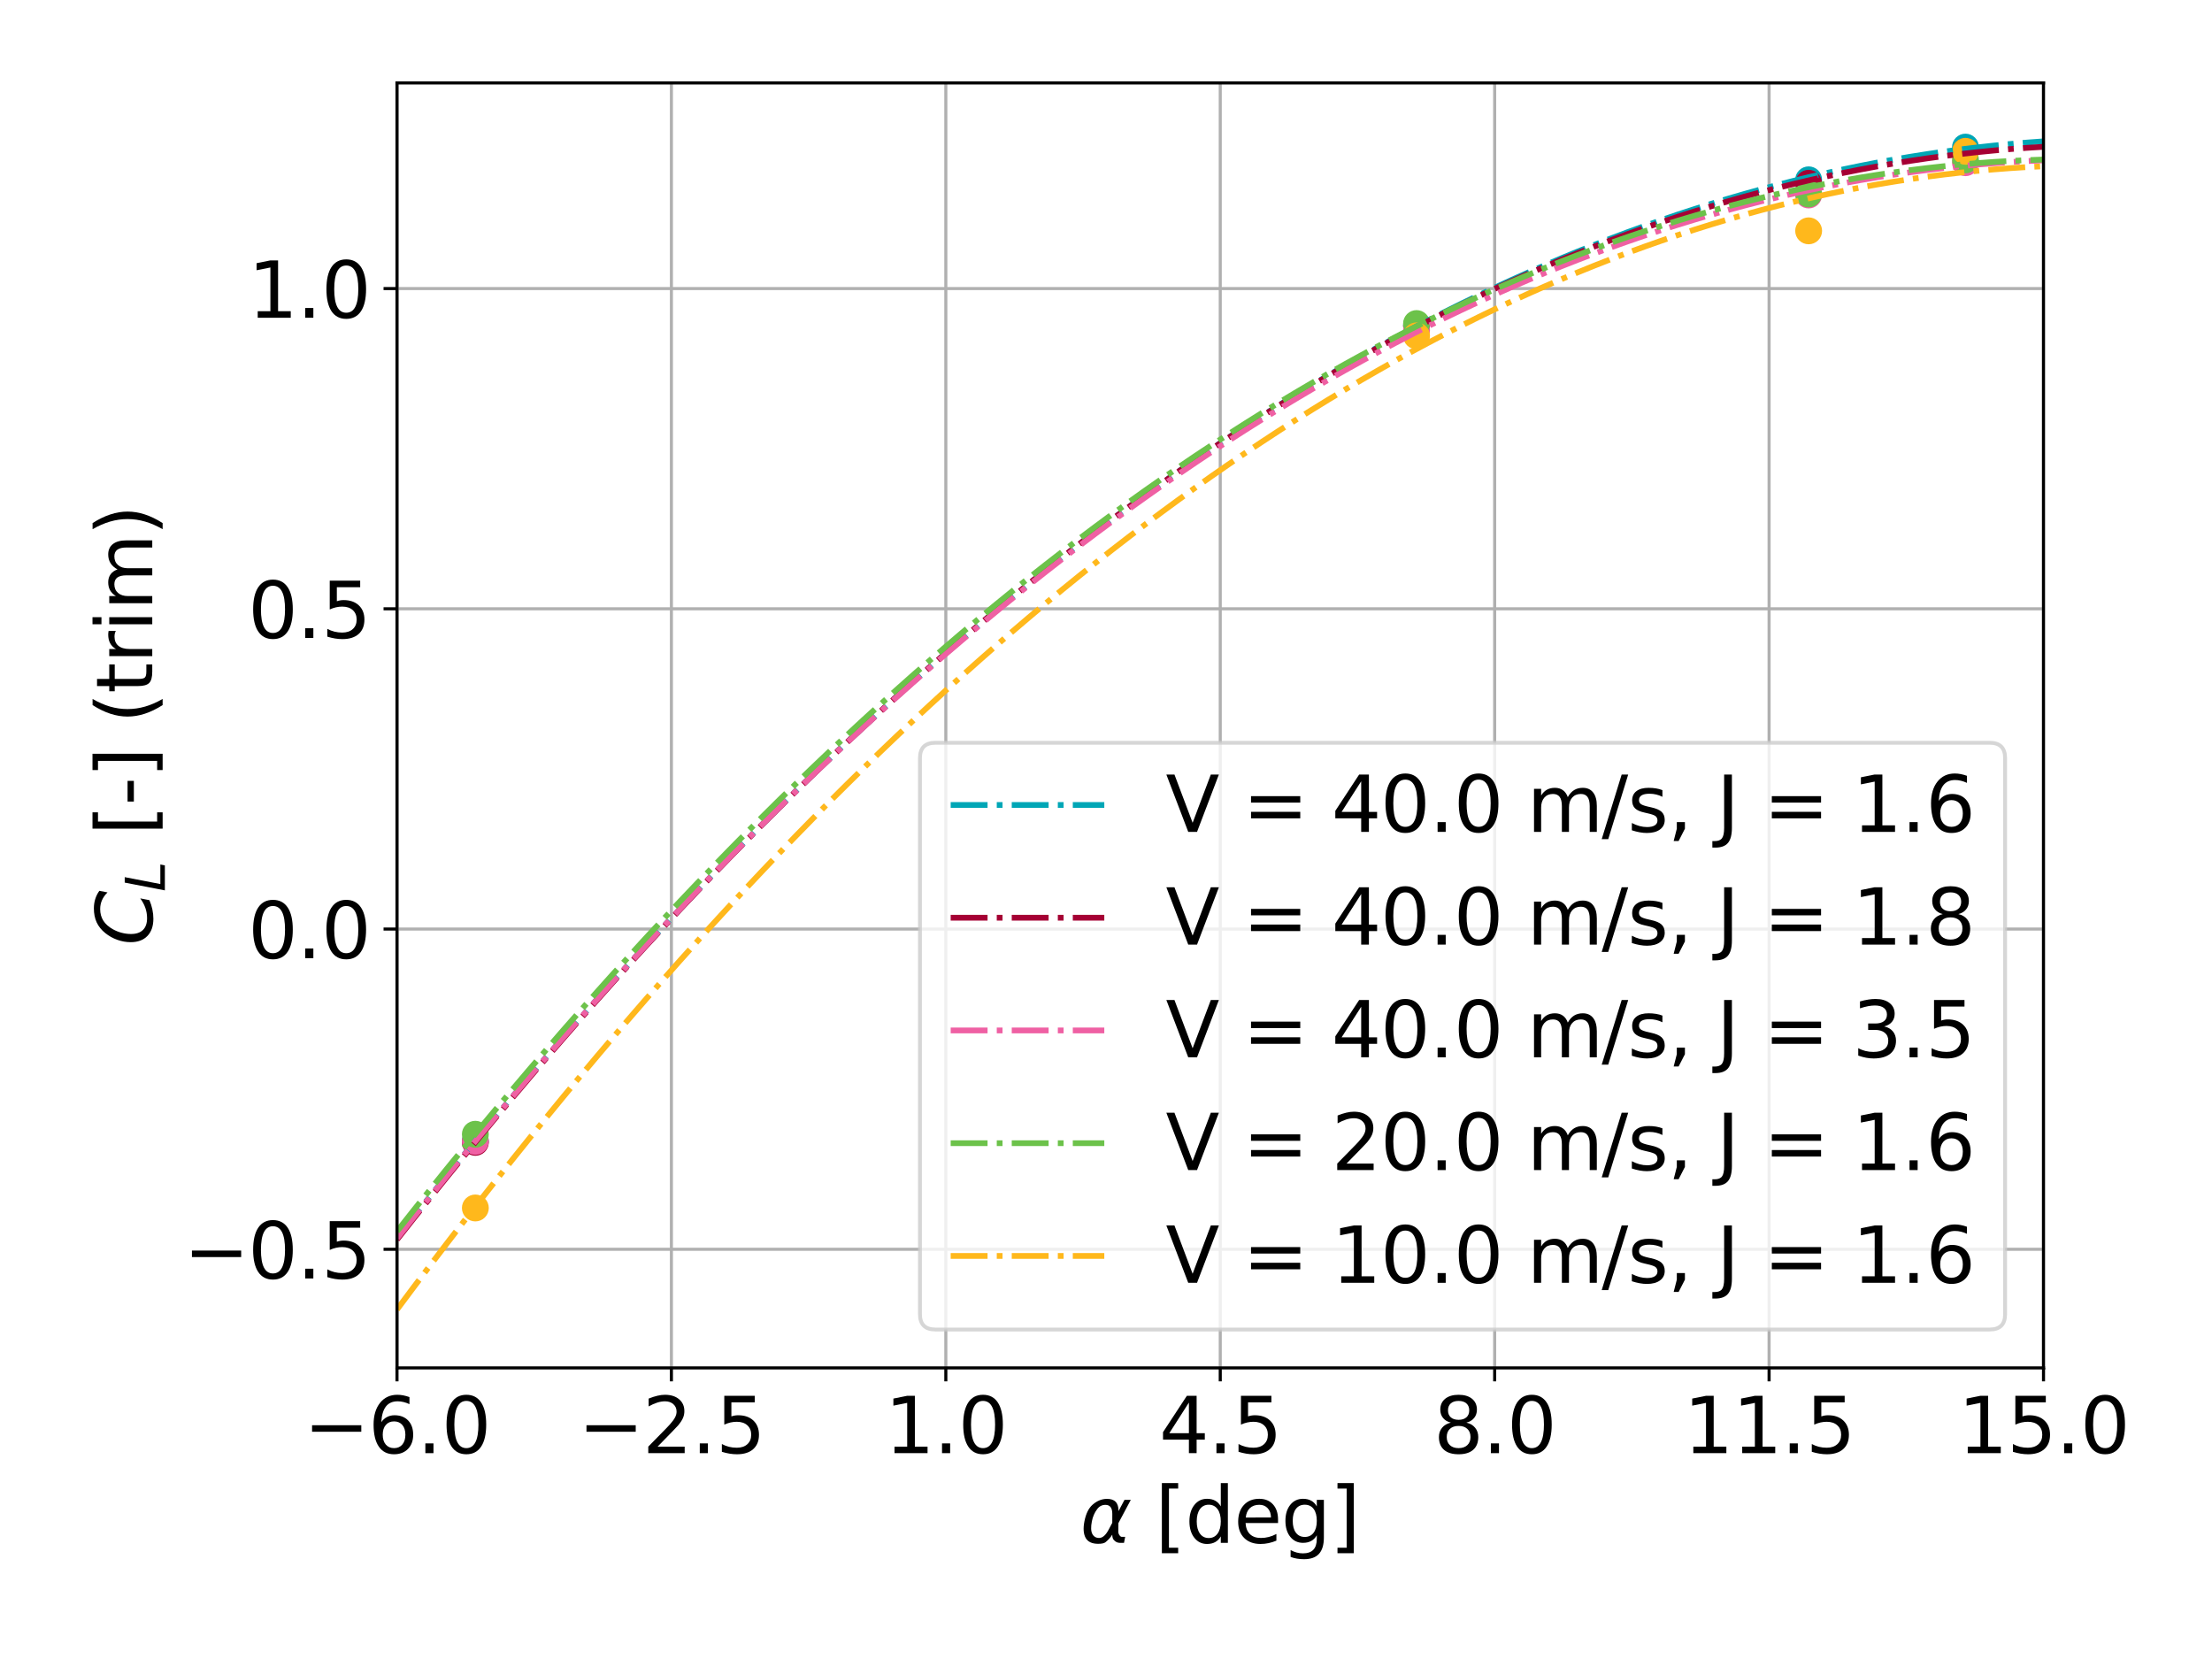 <?xml version="1.0" encoding="utf-8" standalone="no"?>
<!DOCTYPE svg PUBLIC "-//W3C//DTD SVG 1.1//EN"
  "http://www.w3.org/Graphics/SVG/1.1/DTD/svg11.dtd">
<svg xmlns:xlink="http://www.w3.org/1999/xlink" width="576pt" height="432pt" viewBox="0 0 576 432" xmlns="http://www.w3.org/2000/svg" version="1.1">
 <defs>
  <style type="text/css">*{stroke-linejoin: round; stroke-linecap: butt}</style>
 </defs>
 <g id="figure_1">
  <g id="patch_1">
   <path d="M 0 432 
L 576 432 
L 576 0 
L 0 0 
z
" style="fill: #ffffff"/>
  </g>
  <g id="axes_1">
   <g id="patch_2">
    <path d="M 103.376 356.2 
L 532.125 356.2 
L 532.125 21.6 
L 103.376 21.6 
z
" style="fill: #ffffff"/>
   </g>
   <g id="PathCollection_1">
    <defs>
     <path id="me29774087e" d="M 0 3 
C 0.796 3 1.559 2.684 2.121 2.121 
C 2.684 1.559 3 0.796 3 0 
C 3 -0.796 2.684 -1.559 2.121 -2.121 
C 1.559 -2.684 0.796 -3 0 -3 
C -0.796 -3 -1.559 -2.684 -2.121 -2.121 
C -2.684 -1.559 -3 -0.796 -3 0 
C -3 0.796 -2.684 1.559 -2.121 2.121 
C -1.559 2.684 -0.796 3 0 3 
z
" style="stroke: #00a6b6"/>
    </defs>
    <g clip-path="url(#p05c118f424)">
     <use xlink:href="#me29774087e" x="123.778" y="297.122" style="fill: #00a6b6; stroke: #00a6b6"/>
     <use xlink:href="#me29774087e" x="368.866" y="84.709" style="fill: #00a6b6; stroke: #00a6b6"/>
     <use xlink:href="#me29774087e" x="470.965" y="46.828" style="fill: #00a6b6; stroke: #00a6b6"/>
     <use xlink:href="#me29774087e" x="511.805" y="38.308" style="fill: #00a6b6; stroke: #00a6b6"/>
    </g>
   </g>
   <g id="PathCollection_2">
    <defs>
     <path id="m83c113c675" d="M 0 3 
C 0.796 3 1.559 2.684 2.121 2.121 
C 2.684 1.559 3 0.796 3 0 
C 3 -0.796 2.684 -1.559 2.121 -2.121 
C 1.559 -2.684 0.796 -3 0 -3 
C -0.796 -3 -1.559 -2.684 -2.121 -2.121 
C -2.684 -1.559 -3 -0.796 -3 0 
C -3 0.796 -2.684 1.559 -2.121 2.121 
C -1.559 2.684 -0.796 3 0 3 
z
" style="stroke: #a50034"/>
    </defs>
    <g clip-path="url(#p05c118f424)">
     <use xlink:href="#m83c113c675" x="123.778" y="297.464" style="fill: #a50034; stroke: #a50034"/>
     <use xlink:href="#m83c113c675" x="368.866" y="84.882" style="fill: #a50034; stroke: #a50034"/>
     <use xlink:href="#m83c113c675" x="470.965" y="47.726" style="fill: #a50034; stroke: #a50034"/>
     <use xlink:href="#m83c113c675" x="511.805" y="39.479" style="fill: #a50034; stroke: #a50034"/>
    </g>
   </g>
   <g id="PathCollection_3">
    <defs>
     <path id="m32740b74db" d="M 0 3 
C 0.796 3 1.559 2.684 2.121 2.121 
C 2.684 1.559 3 0.796 3 0 
C 3 -0.796 2.684 -1.559 2.121 -2.121 
C 1.559 -2.684 0.796 -3 0 -3 
C -0.796 -3 -1.559 -2.684 -2.121 -2.121 
C -2.684 -1.559 -3 -0.796 -3 0 
C -3 0.796 -2.684 1.559 -2.121 2.121 
C -1.559 2.684 -0.796 3 0 3 
z
" style="stroke: #ef60a3"/>
    </defs>
    <g clip-path="url(#p05c118f424)">
     <use xlink:href="#m32740b74db" x="123.778" y="297.204" style="fill: #ef60a3; stroke: #ef60a3"/>
     <use xlink:href="#m32740b74db" x="368.866" y="85.956" style="fill: #ef60a3; stroke: #ef60a3"/>
     <use xlink:href="#m32740b74db" x="470.965" y="50.771" style="fill: #ef60a3; stroke: #ef60a3"/>
     <use xlink:href="#m32740b74db" x="511.805" y="42.365" style="fill: #ef60a3; stroke: #ef60a3"/>
    </g>
   </g>
   <g id="PathCollection_4">
    <defs>
     <path id="mdf21daeb42" d="M 0 3 
C 0.796 3 1.559 2.684 2.121 2.121 
C 2.684 1.559 3 0.796 3 0 
C 3 -0.796 2.684 -1.559 2.121 -2.121 
C 1.559 -2.684 0.796 -3 0 -3 
C -0.796 -3 -1.559 -2.684 -2.121 -2.121 
C -2.684 -1.559 -3 -0.796 -3 0 
C -3 0.796 -2.684 1.559 -2.121 2.121 
C -1.559 2.684 -0.796 3 0 3 
z
" style="stroke: #6cc24a"/>
    </defs>
    <g clip-path="url(#p05c118f424)">
     <use xlink:href="#mdf21daeb42" x="123.78" y="295.355" style="fill: #6cc24a; stroke: #6cc24a"/>
     <use xlink:href="#mdf21daeb42" x="368.867" y="84.251" style="fill: #6cc24a; stroke: #6cc24a"/>
     <use xlink:href="#mdf21daeb42" x="470.966" y="50.494" style="fill: #6cc24a; stroke: #6cc24a"/>
     <use xlink:href="#mdf21daeb42" x="511.804" y="41.625" style="fill: #6cc24a; stroke: #6cc24a"/>
    </g>
   </g>
   <g id="PathCollection_5">
    <defs>
     <path id="m87c2a17513" d="M 0 3 
C 0.796 3 1.559 2.684 2.121 2.121 
C 2.684 1.559 3 0.796 3 0 
C 3 -0.796 2.684 -1.559 2.121 -2.121 
C 1.559 -2.684 0.796 -3 0 -3 
C -0.796 -3 -1.559 -2.684 -2.121 -2.121 
C -2.684 -1.559 -3 -0.796 -3 0 
C -3 0.796 -2.684 1.559 -2.121 2.121 
C -1.559 2.684 -0.796 3 0 3 
z
" style="stroke: #ffb81c"/>
    </defs>
    <g clip-path="url(#p05c118f424)">
     <use xlink:href="#m87c2a17513" x="123.781" y="314.551" style="fill: #ffb81c; stroke: #ffb81c"/>
     <use xlink:href="#m87c2a17513" x="368.869" y="87.459" style="fill: #ffb81c; stroke: #ffb81c"/>
     <use xlink:href="#m87c2a17513" x="470.967" y="60.109" style="fill: #ffb81c; stroke: #ffb81c"/>
     <use xlink:href="#m87c2a17513" x="511.805" y="39.402" style="fill: #ffb81c; stroke: #ffb81c"/>
    </g>
   </g>
   <g id="matplotlib.axis_1">
    <g id="xtick_1">
     <g id="line2d_1">
      <path d="M 103.376 356.2 
L 103.376 21.6 
" clip-path="url(#p05c118f424)" style="fill: none; stroke: #b0b0b0; stroke-width: 0.8; stroke-linecap: square"/>
     </g>
     <g id="line2d_2">
      <defs>
       <path id="m17b430a693" d="M 0 0 
L 0 3.5 
" style="stroke: #000000; stroke-width: 0.8"/>
      </defs>
      <g>
       <use xlink:href="#m17b430a693" x="103.376" y="356.2" style="stroke: #000000; stroke-width: 0.8"/>
      </g>
     </g>
     <g id="text_1">
      <!-- −6.0 -->
      <g transform="translate(79.093 378.397) scale(0.2 -0.2)">
       <defs>
        <path id="DejaVuSans-2212" d="M 678 2272 
L 4684 2272 
L 4684 1741 
L 678 1741 
L 678 2272 
z
" transform="scale(0.016)"/>
        <path id="DejaVuSans-36" d="M 2113 2584 
Q 1688 2584 1439 2293 
Q 1191 2003 1191 1497 
Q 1191 994 1439 701 
Q 1688 409 2113 409 
Q 2538 409 2786 701 
Q 3034 994 3034 1497 
Q 3034 2003 2786 2293 
Q 2538 2584 2113 2584 
z
M 3366 4563 
L 3366 3988 
Q 3128 4100 2886 4159 
Q 2644 4219 2406 4219 
Q 1781 4219 1451 3797 
Q 1122 3375 1075 2522 
Q 1259 2794 1537 2939 
Q 1816 3084 2150 3084 
Q 2853 3084 3261 2657 
Q 3669 2231 3669 1497 
Q 3669 778 3244 343 
Q 2819 -91 2113 -91 
Q 1303 -91 875 529 
Q 447 1150 447 2328 
Q 447 3434 972 4092 
Q 1497 4750 2381 4750 
Q 2619 4750 2861 4703 
Q 3103 4656 3366 4563 
z
" transform="scale(0.016)"/>
        <path id="DejaVuSans-2e" d="M 684 794 
L 1344 794 
L 1344 0 
L 684 0 
L 684 794 
z
" transform="scale(0.016)"/>
        <path id="DejaVuSans-30" d="M 2034 4250 
Q 1547 4250 1301 3770 
Q 1056 3291 1056 2328 
Q 1056 1369 1301 889 
Q 1547 409 2034 409 
Q 2525 409 2770 889 
Q 3016 1369 3016 2328 
Q 3016 3291 2770 3770 
Q 2525 4250 2034 4250 
z
M 2034 4750 
Q 2819 4750 3233 4129 
Q 3647 3509 3647 2328 
Q 3647 1150 3233 529 
Q 2819 -91 2034 -91 
Q 1250 -91 836 529 
Q 422 1150 422 2328 
Q 422 3509 836 4129 
Q 1250 4750 2034 4750 
z
" transform="scale(0.016)"/>
       </defs>
       <use xlink:href="#DejaVuSans-2212"/>
       <use xlink:href="#DejaVuSans-36" x="83.789"/>
       <use xlink:href="#DejaVuSans-2e" x="147.412"/>
       <use xlink:href="#DejaVuSans-30" x="179.199"/>
      </g>
     </g>
    </g>
    <g id="xtick_2">
     <g id="line2d_3">
      <path d="M 174.834 356.2 
L 174.834 21.6 
" clip-path="url(#p05c118f424)" style="fill: none; stroke: #b0b0b0; stroke-width: 0.8; stroke-linecap: square"/>
     </g>
     <g id="line2d_4">
      <g>
       <use xlink:href="#m17b430a693" x="174.834" y="356.2" style="stroke: #000000; stroke-width: 0.8"/>
      </g>
     </g>
     <g id="text_2">
      <!-- −2.5 -->
      <g transform="translate(150.551 378.397) scale(0.2 -0.2)">
       <defs>
        <path id="DejaVuSans-32" d="M 1228 531 
L 3431 531 
L 3431 0 
L 469 0 
L 469 531 
Q 828 903 1448 1529 
Q 2069 2156 2228 2338 
Q 2531 2678 2651 2914 
Q 2772 3150 2772 3378 
Q 2772 3750 2511 3984 
Q 2250 4219 1831 4219 
Q 1534 4219 1204 4116 
Q 875 4013 500 3803 
L 500 4441 
Q 881 4594 1212 4672 
Q 1544 4750 1819 4750 
Q 2544 4750 2975 4387 
Q 3406 4025 3406 3419 
Q 3406 3131 3298 2873 
Q 3191 2616 2906 2266 
Q 2828 2175 2409 1742 
Q 1991 1309 1228 531 
z
" transform="scale(0.016)"/>
        <path id="DejaVuSans-35" d="M 691 4666 
L 3169 4666 
L 3169 4134 
L 1269 4134 
L 1269 2991 
Q 1406 3038 1543 3061 
Q 1681 3084 1819 3084 
Q 2600 3084 3056 2656 
Q 3513 2228 3513 1497 
Q 3513 744 3044 326 
Q 2575 -91 1722 -91 
Q 1428 -91 1123 -41 
Q 819 9 494 109 
L 494 744 
Q 775 591 1075 516 
Q 1375 441 1709 441 
Q 2250 441 2565 725 
Q 2881 1009 2881 1497 
Q 2881 1984 2565 2268 
Q 2250 2553 1709 2553 
Q 1456 2553 1204 2497 
Q 953 2441 691 2322 
L 691 4666 
z
" transform="scale(0.016)"/>
       </defs>
       <use xlink:href="#DejaVuSans-2212"/>
       <use xlink:href="#DejaVuSans-32" x="83.789"/>
       <use xlink:href="#DejaVuSans-2e" x="147.412"/>
       <use xlink:href="#DejaVuSans-35" x="179.199"/>
      </g>
     </g>
    </g>
    <g id="xtick_3">
     <g id="line2d_5">
      <path d="M 246.292 356.2 
L 246.292 21.6 
" clip-path="url(#p05c118f424)" style="fill: none; stroke: #b0b0b0; stroke-width: 0.8; stroke-linecap: square"/>
     </g>
     <g id="line2d_6">
      <g>
       <use xlink:href="#m17b430a693" x="246.292" y="356.2" style="stroke: #000000; stroke-width: 0.8"/>
      </g>
     </g>
     <g id="text_3">
      <!-- 1.0 -->
      <g transform="translate(230.389 378.397) scale(0.2 -0.2)">
       <defs>
        <path id="DejaVuSans-31" d="M 794 531 
L 1825 531 
L 1825 4091 
L 703 3866 
L 703 4441 
L 1819 4666 
L 2450 4666 
L 2450 531 
L 3481 531 
L 3481 0 
L 794 0 
L 794 531 
z
" transform="scale(0.016)"/>
       </defs>
       <use xlink:href="#DejaVuSans-31"/>
       <use xlink:href="#DejaVuSans-2e" x="63.623"/>
       <use xlink:href="#DejaVuSans-30" x="95.41"/>
      </g>
     </g>
    </g>
    <g id="xtick_4">
     <g id="line2d_7">
      <path d="M 317.75 356.2 
L 317.75 21.6 
" clip-path="url(#p05c118f424)" style="fill: none; stroke: #b0b0b0; stroke-width: 0.8; stroke-linecap: square"/>
     </g>
     <g id="line2d_8">
      <g>
       <use xlink:href="#m17b430a693" x="317.75" y="356.2" style="stroke: #000000; stroke-width: 0.8"/>
      </g>
     </g>
     <g id="text_4">
      <!-- 4.5 -->
      <g transform="translate(301.847 378.397) scale(0.2 -0.2)">
       <defs>
        <path id="DejaVuSans-34" d="M 2419 4116 
L 825 1625 
L 2419 1625 
L 2419 4116 
z
M 2253 4666 
L 3047 4666 
L 3047 1625 
L 3713 1625 
L 3713 1100 
L 3047 1100 
L 3047 0 
L 2419 0 
L 2419 1100 
L 313 1100 
L 313 1709 
L 2253 4666 
z
" transform="scale(0.016)"/>
       </defs>
       <use xlink:href="#DejaVuSans-34"/>
       <use xlink:href="#DejaVuSans-2e" x="63.623"/>
       <use xlink:href="#DejaVuSans-35" x="95.41"/>
      </g>
     </g>
    </g>
    <g id="xtick_5">
     <g id="line2d_9">
      <path d="M 389.209 356.2 
L 389.209 21.6 
" clip-path="url(#p05c118f424)" style="fill: none; stroke: #b0b0b0; stroke-width: 0.8; stroke-linecap: square"/>
     </g>
     <g id="line2d_10">
      <g>
       <use xlink:href="#m17b430a693" x="389.209" y="356.2" style="stroke: #000000; stroke-width: 0.8"/>
      </g>
     </g>
     <g id="text_5">
      <!-- 8.0 -->
      <g transform="translate(373.306 378.397) scale(0.2 -0.2)">
       <defs>
        <path id="DejaVuSans-38" d="M 2034 2216 
Q 1584 2216 1326 1975 
Q 1069 1734 1069 1313 
Q 1069 891 1326 650 
Q 1584 409 2034 409 
Q 2484 409 2743 651 
Q 3003 894 3003 1313 
Q 3003 1734 2745 1975 
Q 2488 2216 2034 2216 
z
M 1403 2484 
Q 997 2584 770 2862 
Q 544 3141 544 3541 
Q 544 4100 942 4425 
Q 1341 4750 2034 4750 
Q 2731 4750 3128 4425 
Q 3525 4100 3525 3541 
Q 3525 3141 3298 2862 
Q 3072 2584 2669 2484 
Q 3125 2378 3379 2068 
Q 3634 1759 3634 1313 
Q 3634 634 3220 271 
Q 2806 -91 2034 -91 
Q 1263 -91 848 271 
Q 434 634 434 1313 
Q 434 1759 690 2068 
Q 947 2378 1403 2484 
z
M 1172 3481 
Q 1172 3119 1398 2916 
Q 1625 2713 2034 2713 
Q 2441 2713 2670 2916 
Q 2900 3119 2900 3481 
Q 2900 3844 2670 4047 
Q 2441 4250 2034 4250 
Q 1625 4250 1398 4047 
Q 1172 3844 1172 3481 
z
" transform="scale(0.016)"/>
       </defs>
       <use xlink:href="#DejaVuSans-38"/>
       <use xlink:href="#DejaVuSans-2e" x="63.623"/>
       <use xlink:href="#DejaVuSans-30" x="95.41"/>
      </g>
     </g>
    </g>
    <g id="xtick_6">
     <g id="line2d_11">
      <path d="M 460.667 356.2 
L 460.667 21.6 
" clip-path="url(#p05c118f424)" style="fill: none; stroke: #b0b0b0; stroke-width: 0.8; stroke-linecap: square"/>
     </g>
     <g id="line2d_12">
      <g>
       <use xlink:href="#m17b430a693" x="460.667" y="356.2" style="stroke: #000000; stroke-width: 0.8"/>
      </g>
     </g>
     <g id="text_6">
      <!-- 11.5 -->
      <g transform="translate(438.401 378.397) scale(0.2 -0.2)">
       <use xlink:href="#DejaVuSans-31"/>
       <use xlink:href="#DejaVuSans-31" x="63.623"/>
       <use xlink:href="#DejaVuSans-2e" x="127.246"/>
       <use xlink:href="#DejaVuSans-35" x="159.033"/>
      </g>
     </g>
    </g>
    <g id="xtick_7">
     <g id="line2d_13">
      <path d="M 532.125 356.2 
L 532.125 21.6 
" clip-path="url(#p05c118f424)" style="fill: none; stroke: #b0b0b0; stroke-width: 0.8; stroke-linecap: square"/>
     </g>
     <g id="line2d_14">
      <g>
       <use xlink:href="#m17b430a693" x="532.125" y="356.2" style="stroke: #000000; stroke-width: 0.8"/>
      </g>
     </g>
     <g id="text_7">
      <!-- 15.0 -->
      <g transform="translate(509.859 378.397) scale(0.2 -0.2)">
       <use xlink:href="#DejaVuSans-31"/>
       <use xlink:href="#DejaVuSans-35" x="63.623"/>
       <use xlink:href="#DejaVuSans-2e" x="127.246"/>
       <use xlink:href="#DejaVuSans-30" x="159.033"/>
      </g>
     </g>
    </g>
    <g id="text_8">
     <!-- $\alpha$ [deg] -->
     <g transform="translate(281.25 401.756) scale(0.2 -0.2)">
      <defs>
       <path id="DejaVuSans-Oblique-3b1" d="M 2619 1628 
L 2622 2350 
Q 2625 3088 2069 3091 
Q 1653 3094 1394 2747 
Q 1069 2319 959 1747 
Q 825 1059 994 731 
Q 1169 397 1547 397 
Q 1966 397 2319 1063 
L 2619 1628 
z
M 2166 3578 
Q 3141 3594 3128 2584 
Q 3128 2584 3616 3500 
L 4128 3500 
L 3119 1603 
L 3109 919 
Q 3109 766 3194 638 
Q 3291 488 3391 488 
L 3669 488 
L 3575 0 
L 3228 0 
Q 2934 0 2722 263 
Q 2622 394 2619 669 
Q 2416 334 2066 50 
Q 1900 -81 1453 -78 
Q 722 -72 456 397 
Q 184 884 353 1747 
Q 534 2675 1009 3097 
Q 1544 3569 2166 3578 
z
" transform="scale(0.016)"/>
       <path id="DejaVuSans-20" transform="scale(0.016)"/>
       <path id="DejaVuSans-5b" d="M 550 4863 
L 1875 4863 
L 1875 4416 
L 1125 4416 
L 1125 -397 
L 1875 -397 
L 1875 -844 
L 550 -844 
L 550 4863 
z
" transform="scale(0.016)"/>
       <path id="DejaVuSans-64" d="M 2906 2969 
L 2906 4863 
L 3481 4863 
L 3481 0 
L 2906 0 
L 2906 525 
Q 2725 213 2448 61 
Q 2172 -91 1784 -91 
Q 1150 -91 751 415 
Q 353 922 353 1747 
Q 353 2572 751 3078 
Q 1150 3584 1784 3584 
Q 2172 3584 2448 3432 
Q 2725 3281 2906 2969 
z
M 947 1747 
Q 947 1113 1208 752 
Q 1469 391 1925 391 
Q 2381 391 2643 752 
Q 2906 1113 2906 1747 
Q 2906 2381 2643 2742 
Q 2381 3103 1925 3103 
Q 1469 3103 1208 2742 
Q 947 2381 947 1747 
z
" transform="scale(0.016)"/>
       <path id="DejaVuSans-65" d="M 3597 1894 
L 3597 1613 
L 953 1613 
Q 991 1019 1311 708 
Q 1631 397 2203 397 
Q 2534 397 2845 478 
Q 3156 559 3463 722 
L 3463 178 
Q 3153 47 2828 -22 
Q 2503 -91 2169 -91 
Q 1331 -91 842 396 
Q 353 884 353 1716 
Q 353 2575 817 3079 
Q 1281 3584 2069 3584 
Q 2775 3584 3186 3129 
Q 3597 2675 3597 1894 
z
M 3022 2063 
Q 3016 2534 2758 2815 
Q 2500 3097 2075 3097 
Q 1594 3097 1305 2825 
Q 1016 2553 972 2059 
L 3022 2063 
z
" transform="scale(0.016)"/>
       <path id="DejaVuSans-67" d="M 2906 1791 
Q 2906 2416 2648 2759 
Q 2391 3103 1925 3103 
Q 1463 3103 1205 2759 
Q 947 2416 947 1791 
Q 947 1169 1205 825 
Q 1463 481 1925 481 
Q 2391 481 2648 825 
Q 2906 1169 2906 1791 
z
M 3481 434 
Q 3481 -459 3084 -895 
Q 2688 -1331 1869 -1331 
Q 1566 -1331 1297 -1286 
Q 1028 -1241 775 -1147 
L 775 -588 
Q 1028 -725 1275 -790 
Q 1522 -856 1778 -856 
Q 2344 -856 2625 -561 
Q 2906 -266 2906 331 
L 2906 616 
Q 2728 306 2450 153 
Q 2172 0 1784 0 
Q 1141 0 747 490 
Q 353 981 353 1791 
Q 353 2603 747 3093 
Q 1141 3584 1784 3584 
Q 2172 3584 2450 3431 
Q 2728 3278 2906 2969 
L 2906 3500 
L 3481 3500 
L 3481 434 
z
" transform="scale(0.016)"/>
       <path id="DejaVuSans-5d" d="M 1947 4863 
L 1947 -844 
L 622 -844 
L 622 -397 
L 1369 -397 
L 1369 4416 
L 622 4416 
L 622 4863 
L 1947 4863 
z
" transform="scale(0.016)"/>
      </defs>
      <use xlink:href="#DejaVuSans-Oblique-3b1" transform="translate(0 0.016)"/>
      <use xlink:href="#DejaVuSans-20" transform="translate(65.918 0.016)"/>
      <use xlink:href="#DejaVuSans-5b" transform="translate(97.705 0.016)"/>
      <use xlink:href="#DejaVuSans-64" transform="translate(136.719 0.016)"/>
      <use xlink:href="#DejaVuSans-65" transform="translate(200.195 0.016)"/>
      <use xlink:href="#DejaVuSans-67" transform="translate(261.719 0.016)"/>
      <use xlink:href="#DejaVuSans-5d" transform="translate(325.195 0.016)"/>
     </g>
    </g>
   </g>
   <g id="matplotlib.axis_2">
    <g id="ytick_1">
     <g id="line2d_15">
      <path d="M 103.376 325.312 
L 532.125 325.312 
" clip-path="url(#p05c118f424)" style="fill: none; stroke: #b0b0b0; stroke-width: 0.8; stroke-linecap: square"/>
     </g>
     <g id="line2d_16">
      <defs>
       <path id="m09c7c52ece" d="M 0 0 
L -3.5 0 
" style="stroke: #000000; stroke-width: 0.8"/>
      </defs>
      <g>
       <use xlink:href="#m09c7c52ece" x="103.376" y="325.312" style="stroke: #000000; stroke-width: 0.8"/>
      </g>
     </g>
     <g id="text_9">
      <!-- −0.5 -->
      <g transform="translate(47.81 332.911) scale(0.2 -0.2)">
       <use xlink:href="#DejaVuSans-2212"/>
       <use xlink:href="#DejaVuSans-30" x="83.789"/>
       <use xlink:href="#DejaVuSans-2e" x="147.412"/>
       <use xlink:href="#DejaVuSans-35" x="179.199"/>
      </g>
     </g>
    </g>
    <g id="ytick_2">
     <g id="line2d_17">
      <path d="M 103.376 241.923 
L 532.125 241.923 
" clip-path="url(#p05c118f424)" style="fill: none; stroke: #b0b0b0; stroke-width: 0.8; stroke-linecap: square"/>
     </g>
     <g id="line2d_18">
      <g>
       <use xlink:href="#m09c7c52ece" x="103.376" y="241.923" style="stroke: #000000; stroke-width: 0.8"/>
      </g>
     </g>
     <g id="text_10">
      <!-- 0.0 -->
      <g transform="translate(64.57 249.521) scale(0.2 -0.2)">
       <use xlink:href="#DejaVuSans-30"/>
       <use xlink:href="#DejaVuSans-2e" x="63.623"/>
       <use xlink:href="#DejaVuSans-30" x="95.41"/>
      </g>
     </g>
    </g>
    <g id="ytick_3">
     <g id="line2d_19">
      <path d="M 103.376 158.533 
L 532.125 158.533 
" clip-path="url(#p05c118f424)" style="fill: none; stroke: #b0b0b0; stroke-width: 0.8; stroke-linecap: square"/>
     </g>
     <g id="line2d_20">
      <g>
       <use xlink:href="#m09c7c52ece" x="103.376" y="158.533" style="stroke: #000000; stroke-width: 0.8"/>
      </g>
     </g>
     <g id="text_11">
      <!-- 0.5 -->
      <g transform="translate(64.57 166.131) scale(0.2 -0.2)">
       <use xlink:href="#DejaVuSans-30"/>
       <use xlink:href="#DejaVuSans-2e" x="63.623"/>
       <use xlink:href="#DejaVuSans-35" x="95.41"/>
      </g>
     </g>
    </g>
    <g id="ytick_4">
     <g id="line2d_21">
      <path d="M 103.376 75.143 
L 532.125 75.143 
" clip-path="url(#p05c118f424)" style="fill: none; stroke: #b0b0b0; stroke-width: 0.8; stroke-linecap: square"/>
     </g>
     <g id="line2d_22">
      <g>
       <use xlink:href="#m09c7c52ece" x="103.376" y="75.143" style="stroke: #000000; stroke-width: 0.8"/>
      </g>
     </g>
     <g id="text_12">
      <!-- 1.0 -->
      <g transform="translate(64.57 82.742) scale(0.2 -0.2)">
       <use xlink:href="#DejaVuSans-31"/>
       <use xlink:href="#DejaVuSans-2e" x="63.623"/>
       <use xlink:href="#DejaVuSans-30" x="95.41"/>
      </g>
     </g>
    </g>
    <g id="text_13">
     <!-- $C_L$ [-] (trim) -->
     <g transform="translate(39.651 246.2) rotate(-90) scale(0.2 -0.2)">
      <defs>
       <path id="DejaVuSans-Oblique-43" d="M 4447 4306 
L 4319 3641 
Q 4019 3944 3683 4091 
Q 3347 4238 2956 4238 
Q 2422 4238 2017 3981 
Q 1613 3725 1319 3200 
Q 1131 2863 1032 2486 
Q 934 2109 934 1728 
Q 934 1091 1264 756 
Q 1594 422 2222 422 
Q 2656 422 3056 561 
Q 3456 700 3834 978 
L 3688 231 
Q 3316 72 2936 -9 
Q 2556 -91 2175 -91 
Q 1278 -91 773 396 
Q 269 884 269 1753 
Q 269 2309 461 2846 
Q 653 3384 1013 3828 
Q 1394 4300 1883 4525 
Q 2372 4750 3022 4750 
Q 3422 4750 3780 4639 
Q 4138 4528 4447 4306 
z
" transform="scale(0.016)"/>
       <path id="DejaVuSans-Oblique-4c" d="M 1075 4666 
L 1709 4666 
L 909 525 
L 3181 525 
L 3078 0 
L 172 0 
L 1075 4666 
z
" transform="scale(0.016)"/>
       <path id="DejaVuSans-2d" d="M 313 2009 
L 1997 2009 
L 1997 1497 
L 313 1497 
L 313 2009 
z
" transform="scale(0.016)"/>
       <path id="DejaVuSans-28" d="M 1984 4856 
Q 1566 4138 1362 3434 
Q 1159 2731 1159 2009 
Q 1159 1288 1364 580 
Q 1569 -128 1984 -844 
L 1484 -844 
Q 1016 -109 783 600 
Q 550 1309 550 2009 
Q 550 2706 781 3412 
Q 1013 4119 1484 4856 
L 1984 4856 
z
" transform="scale(0.016)"/>
       <path id="DejaVuSans-74" d="M 1172 4494 
L 1172 3500 
L 2356 3500 
L 2356 3053 
L 1172 3053 
L 1172 1153 
Q 1172 725 1289 603 
Q 1406 481 1766 481 
L 2356 481 
L 2356 0 
L 1766 0 
Q 1100 0 847 248 
Q 594 497 594 1153 
L 594 3053 
L 172 3053 
L 172 3500 
L 594 3500 
L 594 4494 
L 1172 4494 
z
" transform="scale(0.016)"/>
       <path id="DejaVuSans-72" d="M 2631 2963 
Q 2534 3019 2420 3045 
Q 2306 3072 2169 3072 
Q 1681 3072 1420 2755 
Q 1159 2438 1159 1844 
L 1159 0 
L 581 0 
L 581 3500 
L 1159 3500 
L 1159 2956 
Q 1341 3275 1631 3429 
Q 1922 3584 2338 3584 
Q 2397 3584 2469 3576 
Q 2541 3569 2628 3553 
L 2631 2963 
z
" transform="scale(0.016)"/>
       <path id="DejaVuSans-69" d="M 603 3500 
L 1178 3500 
L 1178 0 
L 603 0 
L 603 3500 
z
M 603 4863 
L 1178 4863 
L 1178 4134 
L 603 4134 
L 603 4863 
z
" transform="scale(0.016)"/>
       <path id="DejaVuSans-6d" d="M 3328 2828 
Q 3544 3216 3844 3400 
Q 4144 3584 4550 3584 
Q 5097 3584 5394 3201 
Q 5691 2819 5691 2113 
L 5691 0 
L 5113 0 
L 5113 2094 
Q 5113 2597 4934 2840 
Q 4756 3084 4391 3084 
Q 3944 3084 3684 2787 
Q 3425 2491 3425 1978 
L 3425 0 
L 2847 0 
L 2847 2094 
Q 2847 2600 2669 2842 
Q 2491 3084 2119 3084 
Q 1678 3084 1418 2786 
Q 1159 2488 1159 1978 
L 1159 0 
L 581 0 
L 581 3500 
L 1159 3500 
L 1159 2956 
Q 1356 3278 1631 3431 
Q 1906 3584 2284 3584 
Q 2666 3584 2933 3390 
Q 3200 3197 3328 2828 
z
" transform="scale(0.016)"/>
       <path id="DejaVuSans-29" d="M 513 4856 
L 1013 4856 
Q 1481 4119 1714 3412 
Q 1947 2706 1947 2009 
Q 1947 1309 1714 600 
Q 1481 -109 1013 -844 
L 513 -844 
Q 928 -128 1133 580 
Q 1338 1288 1338 2009 
Q 1338 2731 1133 3434 
Q 928 4138 513 4856 
z
" transform="scale(0.016)"/>
      </defs>
      <use xlink:href="#DejaVuSans-Oblique-43" transform="translate(0 0.016)"/>
      <use xlink:href="#DejaVuSans-Oblique-4c" transform="translate(69.824 -16.391) scale(0.7)"/>
      <use xlink:href="#DejaVuSans-20" transform="translate(111.558 0.016)"/>
      <use xlink:href="#DejaVuSans-5b" transform="translate(143.345 0.016)"/>
      <use xlink:href="#DejaVuSans-2d" transform="translate(182.358 0.016)"/>
      <use xlink:href="#DejaVuSans-5d" transform="translate(218.442 0.016)"/>
      <use xlink:href="#DejaVuSans-20" transform="translate(257.456 0.016)"/>
      <use xlink:href="#DejaVuSans-28" transform="translate(289.243 0.016)"/>
      <use xlink:href="#DejaVuSans-74" transform="translate(328.257 0.016)"/>
      <use xlink:href="#DejaVuSans-72" transform="translate(367.466 0.016)"/>
      <use xlink:href="#DejaVuSans-69" transform="translate(408.579 0.016)"/>
      <use xlink:href="#DejaVuSans-6d" transform="translate(436.362 0.016)"/>
      <use xlink:href="#DejaVuSans-29" transform="translate(533.774 0.016)"/>
     </g>
    </g>
   </g>
   <g id="line2d_23">
    <path d="M 103.376 322.312 
L 107.707 316.861 
L 112.038 311.463 
L 116.368 306.116 
L 120.699 300.823 
L 125.03 295.581 
L 129.361 290.392 
L 133.692 285.256 
L 138.022 280.171 
L 142.353 275.14 
L 146.684 270.16 
L 151.015 265.233 
L 155.346 260.358 
L 159.676 255.536 
L 164.007 250.766 
L 168.338 246.049 
L 172.669 241.384 
L 177 236.771 
L 181.33 232.211 
L 185.661 227.703 
L 189.992 223.247 
L 194.323 218.844 
L 198.654 214.493 
L 202.984 210.195 
L 207.315 205.949 
L 211.646 201.755 
L 215.977 197.614 
L 220.308 193.525 
L 224.638 189.489 
L 228.969 185.505 
L 233.3 181.573 
L 237.631 177.694 
L 241.962 173.867 
L 246.292 170.092 
L 250.623 166.37 
L 254.954 162.701 
L 259.285 159.083 
L 263.616 155.518 
L 267.946 152.006 
L 272.277 148.546 
L 276.608 145.138 
L 280.939 141.782 
L 285.27 138.479 
L 289.6 135.229 
L 293.931 132.031 
L 298.262 128.885 
L 302.593 125.791 
L 306.924 122.75 
L 311.254 119.762 
L 315.585 116.825 
L 319.916 113.942 
L 324.247 111.11 
L 328.577 108.331 
L 332.908 105.604 
L 337.239 102.93 
L 341.57 100.308 
L 345.901 97.739 
L 350.231 95.221 
L 354.562 92.757 
L 358.893 90.344 
L 363.224 87.984 
L 367.555 85.677 
L 371.885 83.422 
L 376.216 81.219 
L 380.547 79.068 
L 384.878 76.97 
L 389.209 74.925 
L 393.539 72.931 
L 397.87 70.991 
L 402.201 69.102 
L 406.532 67.266 
L 410.863 65.482 
L 415.193 63.751 
L 419.524 62.072 
L 423.855 60.446 
L 428.186 58.871 
L 432.517 57.35 
L 436.847 55.88 
L 441.178 54.463 
L 445.509 53.099 
L 449.84 51.787 
L 454.171 50.527 
L 458.501 49.319 
L 462.832 48.164 
L 467.163 47.062 
L 471.494 46.012 
L 475.825 45.014 
L 480.155 44.068 
L 484.486 43.175 
L 488.817 42.334 
L 493.148 41.546 
L 497.479 40.81 
L 501.809 40.127 
L 506.14 39.496 
L 510.471 38.917 
L 514.802 38.391 
L 519.133 37.917 
L 523.463 37.495 
L 527.794 37.126 
L 532.125 36.809 
" clip-path="url(#p05c118f424)" style="fill: none; stroke-dasharray: 9.6,2.4,1.5,2.4; stroke-dashoffset: 0; stroke: #00a6b6; stroke-width: 1.5"/>
   </g>
   <g id="line2d_24">
    <path d="M 103.376 322.771 
L 107.707 317.293 
L 112.038 311.869 
L 116.368 306.498 
L 120.699 301.18 
L 125.03 295.915 
L 129.361 290.703 
L 133.692 285.544 
L 138.022 280.438 
L 142.353 275.386 
L 146.684 270.386 
L 151.015 265.44 
L 155.346 260.547 
L 159.676 255.707 
L 164.007 250.92 
L 168.338 246.186 
L 172.669 241.506 
L 177 236.878 
L 181.33 232.304 
L 185.661 227.783 
L 189.992 223.315 
L 194.323 218.9 
L 198.654 214.538 
L 202.984 210.229 
L 207.315 205.974 
L 211.646 201.771 
L 215.977 197.622 
L 220.308 193.526 
L 224.638 189.483 
L 228.969 185.493 
L 233.3 181.556 
L 237.631 177.672 
L 241.962 173.842 
L 246.292 170.065 
L 250.623 166.34 
L 254.954 162.669 
L 259.285 159.051 
L 263.616 155.486 
L 267.946 151.975 
L 272.277 148.516 
L 276.608 145.11 
L 280.939 141.758 
L 285.27 138.459 
L 289.6 135.213 
L 293.931 132.02 
L 298.262 128.88 
L 302.593 125.793 
L 306.924 122.76 
L 311.254 119.779 
L 315.585 116.852 
L 319.916 113.978 
L 324.247 111.157 
L 328.577 108.389 
L 332.908 105.674 
L 337.239 103.013 
L 341.57 100.404 
L 345.901 97.849 
L 350.231 95.346 
L 354.562 92.897 
L 358.893 90.501 
L 363.224 88.158 
L 367.555 85.869 
L 371.885 83.632 
L 376.216 81.449 
L 380.547 79.318 
L 384.878 77.241 
L 389.209 75.217 
L 393.539 73.246 
L 397.87 71.328 
L 402.201 69.463 
L 406.532 67.652 
L 410.863 65.893 
L 415.193 64.188 
L 419.524 62.536 
L 423.855 60.937 
L 428.186 59.391 
L 432.517 57.898 
L 436.847 56.459 
L 441.178 55.072 
L 445.509 53.739 
L 449.84 52.458 
L 454.171 51.231 
L 458.501 50.057 
L 462.832 48.936 
L 467.163 47.869 
L 471.494 46.854 
L 475.825 45.892 
L 480.155 44.984 
L 484.486 44.129 
L 488.817 43.327 
L 493.148 42.578 
L 497.479 41.882 
L 501.809 41.239 
L 506.14 40.65 
L 510.471 40.113 
L 514.802 39.63 
L 519.133 39.2 
L 523.463 38.823 
L 527.794 38.499 
L 532.125 38.228 
" clip-path="url(#p05c118f424)" style="fill: none; stroke-dasharray: 9.6,2.4,1.5,2.4; stroke-dashoffset: 0; stroke: #a50034; stroke-width: 1.5"/>
   </g>
   <g id="line2d_25">
    <path d="M 103.376 322.461 
L 107.707 316.988 
L 112.038 311.569 
L 116.368 306.204 
L 120.699 300.893 
L 125.03 295.636 
L 129.361 290.432 
L 133.692 285.282 
L 138.022 280.187 
L 142.353 275.145 
L 146.684 270.156 
L 151.015 265.222 
L 155.346 260.341 
L 159.676 255.515 
L 164.007 250.742 
L 168.338 246.022 
L 172.669 241.357 
L 177 236.746 
L 181.33 232.188 
L 185.661 227.684 
L 189.992 223.234 
L 194.323 218.838 
L 198.654 214.495 
L 202.984 210.207 
L 207.315 205.972 
L 211.646 201.791 
L 215.977 197.664 
L 220.308 193.591 
L 224.638 189.571 
L 228.969 185.606 
L 233.3 181.694 
L 237.631 177.836 
L 241.962 174.032 
L 246.292 170.281 
L 250.623 166.585 
L 254.954 162.942 
L 259.285 159.353 
L 263.616 155.818 
L 267.946 152.337 
L 272.277 148.909 
L 276.608 145.536 
L 280.939 142.216 
L 285.27 138.95 
L 289.6 135.738 
L 293.931 132.58 
L 298.262 129.475 
L 302.593 126.424 
L 306.924 123.427 
L 311.254 120.484 
L 315.585 117.595 
L 319.916 114.76 
L 324.247 111.978 
L 328.577 109.25 
L 332.908 106.576 
L 337.239 103.956 
L 341.57 101.39 
L 345.901 98.877 
L 350.231 96.419 
L 354.562 94.014 
L 358.893 91.663 
L 363.224 89.366 
L 367.555 87.122 
L 371.885 84.933 
L 376.216 82.797 
L 380.547 80.715 
L 384.878 78.687 
L 389.209 76.713 
L 393.539 74.792 
L 397.87 72.926 
L 402.201 71.113 
L 406.532 69.354 
L 410.863 67.649 
L 415.193 65.997 
L 419.524 64.4 
L 423.855 62.856 
L 428.186 61.366 
L 432.517 59.93 
L 436.847 58.548 
L 441.178 57.219 
L 445.509 55.945 
L 449.84 54.724 
L 454.171 53.557 
L 458.501 52.444 
L 462.832 51.384 
L 467.163 50.379 
L 471.494 49.427 
L 475.825 48.529 
L 480.155 47.685 
L 484.486 46.895 
L 488.817 46.159 
L 493.148 45.476 
L 497.479 44.847 
L 501.809 44.272 
L 506.14 43.751 
L 510.471 43.284 
L 514.802 42.87 
L 519.133 42.511 
L 523.463 42.205 
L 527.794 41.953 
L 532.125 41.755 
" clip-path="url(#p05c118f424)" style="fill: none; stroke-dasharray: 9.6,2.4,1.5,2.4; stroke-dashoffset: 0; stroke: #ef60a3; stroke-width: 1.5"/>
   </g>
   <g id="line2d_26">
    <path d="M 103.376 320.645 
L 107.707 315.16 
L 112.038 309.729 
L 116.368 304.353 
L 120.699 299.031 
L 125.03 293.764 
L 129.361 288.551 
L 133.692 283.392 
L 138.022 278.288 
L 142.353 273.238 
L 146.684 268.242 
L 151.015 263.301 
L 155.346 258.415 
L 159.676 253.583 
L 164.007 248.805 
L 168.338 244.081 
L 172.669 239.412 
L 177 234.798 
L 181.33 230.238 
L 185.661 225.732 
L 189.992 221.28 
L 194.323 216.883 
L 198.654 212.541 
L 202.984 208.253 
L 207.315 204.019 
L 211.646 199.84 
L 215.977 195.715 
L 220.308 191.644 
L 224.638 187.628 
L 228.969 183.666 
L 233.3 179.759 
L 237.631 175.906 
L 241.962 172.108 
L 246.292 168.364 
L 250.623 164.674 
L 254.954 161.039 
L 259.285 157.458 
L 263.616 153.931 
L 267.946 150.459 
L 272.277 147.042 
L 276.608 143.678 
L 280.939 140.37 
L 285.27 137.115 
L 289.6 133.915 
L 293.931 130.77 
L 298.262 127.678 
L 302.593 124.642 
L 306.924 121.659 
L 311.254 118.731 
L 315.585 115.858 
L 319.916 113.039 
L 324.247 110.274 
L 328.577 107.563 
L 332.908 104.907 
L 337.239 102.306 
L 341.57 99.759 
L 345.901 97.266 
L 350.231 94.828 
L 354.562 92.444 
L 358.893 90.114 
L 363.224 87.839 
L 367.555 85.619 
L 371.885 83.452 
L 376.216 81.34 
L 380.547 79.283 
L 384.878 77.28 
L 389.209 75.331 
L 393.539 73.437 
L 397.87 71.597 
L 402.201 69.812 
L 406.532 68.081 
L 410.863 66.404 
L 415.193 64.782 
L 419.524 63.214 
L 423.855 61.701 
L 428.186 60.242 
L 432.517 58.837 
L 436.847 57.487 
L 441.178 56.191 
L 445.509 54.95 
L 449.84 53.763 
L 454.171 52.63 
L 458.501 51.552 
L 462.832 50.528 
L 467.163 49.559 
L 471.494 48.644 
L 475.825 47.784 
L 480.155 46.978 
L 484.486 46.226 
L 488.817 45.529 
L 493.148 44.886 
L 497.479 44.297 
L 501.809 43.763 
L 506.14 43.284 
L 510.471 42.858 
L 514.802 42.487 
L 519.133 42.171 
L 523.463 41.909 
L 527.794 41.701 
L 532.125 41.548 
" clip-path="url(#p05c118f424)" style="fill: none; stroke-dasharray: 9.6,2.4,1.5,2.4; stroke-dashoffset: 0; stroke: #6cc24a; stroke-width: 1.5"/>
   </g>
   <g id="line2d_27">
    <path d="M 103.376 340.991 
L 107.707 335.195 
L 112.038 329.456 
L 116.368 323.774 
L 120.699 318.149 
L 125.03 312.58 
L 129.361 307.069 
L 133.692 301.615 
L 138.022 296.217 
L 142.353 290.876 
L 146.684 285.593 
L 151.015 280.366 
L 155.346 275.196 
L 159.676 270.083 
L 164.007 265.027 
L 168.338 260.028 
L 172.669 255.086 
L 177 250.2 
L 181.33 245.372 
L 185.661 240.601 
L 189.992 235.886 
L 194.323 231.228 
L 198.654 226.628 
L 202.984 222.084 
L 207.315 217.597 
L 211.646 213.167 
L 215.977 208.794 
L 220.308 204.478 
L 224.638 200.219 
L 228.969 196.016 
L 233.3 191.871 
L 237.631 187.783 
L 241.962 183.751 
L 246.292 179.776 
L 250.623 175.859 
L 254.954 171.998 
L 259.285 168.194 
L 263.616 164.447 
L 267.946 160.757 
L 272.277 157.124 
L 276.608 153.548 
L 280.939 150.028 
L 285.27 146.566 
L 289.6 143.161 
L 293.931 139.812 
L 298.262 136.52 
L 302.593 133.286 
L 306.924 130.108 
L 311.254 126.987 
L 315.585 123.923 
L 319.916 120.916 
L 324.247 117.966 
L 328.577 115.073 
L 332.908 112.236 
L 337.239 109.457 
L 341.57 106.735 
L 345.901 104.069 
L 350.231 101.46 
L 354.562 98.909 
L 358.893 96.414 
L 363.224 93.976 
L 367.555 91.595 
L 371.885 89.271 
L 376.216 87.004 
L 380.547 84.794 
L 384.878 82.64 
L 389.209 80.544 
L 393.539 78.504 
L 397.87 76.522 
L 402.201 74.596 
L 406.532 72.728 
L 410.863 70.916 
L 415.193 69.161 
L 419.524 67.463 
L 423.855 65.822 
L 428.186 64.238 
L 432.517 62.711 
L 436.847 61.24 
L 441.178 59.827 
L 445.509 58.47 
L 449.84 57.171 
L 454.171 55.928 
L 458.501 54.742 
L 462.832 53.614 
L 467.163 52.542 
L 471.494 51.527 
L 475.825 50.569 
L 480.155 49.668 
L 484.486 48.823 
L 488.817 48.036 
L 493.148 47.306 
L 497.479 46.632 
L 501.809 46.016 
L 506.14 45.456 
L 510.471 44.953 
L 514.802 44.507 
L 519.133 44.119 
L 523.463 43.787 
L 527.794 43.511 
L 532.125 43.293 
" clip-path="url(#p05c118f424)" style="fill: none; stroke-dasharray: 9.6,2.4,1.5,2.4; stroke-dashoffset: 0; stroke: #ffb81c; stroke-width: 1.5"/>
   </g>
   <g id="patch_3">
    <path d="M 103.376 356.2 
L 103.376 21.6 
" style="fill: none; stroke: #000000; stroke-width: 0.8; stroke-linejoin: miter; stroke-linecap: square"/>
   </g>
   <g id="patch_4">
    <path d="M 532.125 356.2 
L 532.125 21.6 
" style="fill: none; stroke: #000000; stroke-width: 0.8; stroke-linejoin: miter; stroke-linecap: square"/>
   </g>
   <g id="patch_5">
    <path d="M 103.376 356.2 
L 532.125 356.2 
" style="fill: none; stroke: #000000; stroke-width: 0.8; stroke-linejoin: miter; stroke-linecap: square"/>
   </g>
   <g id="patch_6">
    <path d="M 103.376 21.6 
L 532.125 21.6 
" style="fill: none; stroke: #000000; stroke-width: 0.8; stroke-linejoin: miter; stroke-linecap: square"/>
   </g>
   <g id="legend_1">
    <g id="patch_7">
     <path d="M 243.556 346.2 
L 518.125 346.2 
Q 522.125 346.2 522.125 342.2 
L 522.125 197.419 
Q 522.125 193.419 518.125 193.419 
L 243.556 193.419 
Q 239.556 193.419 239.556 197.419 
L 239.556 342.2 
Q 239.556 346.2 243.556 346.2 
z
" style="fill: #ffffff; opacity: 0.8; stroke: #cccccc; stroke-linejoin: miter"/>
    </g>
    <g id="line2d_28">
     <path d="M 247.556 209.616 
L 267.556 209.616 
L 287.556 209.616 
" style="fill: none; stroke-dasharray: 9.6,2.4,1.5,2.4; stroke-dashoffset: 0; stroke: #00a6b6; stroke-width: 1.5"/>
    </g>
    <g id="text_14">
     <!-- V = 40.0 m/s, J = 1.6 -->
     <g transform="translate(303.556 216.616) scale(0.2 -0.2)">
      <defs>
       <path id="DejaVuSans-56" d="M 1831 0 
L 50 4666 
L 709 4666 
L 2188 738 
L 3669 4666 
L 4325 4666 
L 2547 0 
L 1831 0 
z
" transform="scale(0.016)"/>
       <path id="DejaVuSans-3d" d="M 678 2906 
L 4684 2906 
L 4684 2381 
L 678 2381 
L 678 2906 
z
M 678 1631 
L 4684 1631 
L 4684 1100 
L 678 1100 
L 678 1631 
z
" transform="scale(0.016)"/>
       <path id="DejaVuSans-2f" d="M 1625 4666 
L 2156 4666 
L 531 -594 
L 0 -594 
L 1625 4666 
z
" transform="scale(0.016)"/>
       <path id="DejaVuSans-73" d="M 2834 3397 
L 2834 2853 
Q 2591 2978 2328 3040 
Q 2066 3103 1784 3103 
Q 1356 3103 1142 2972 
Q 928 2841 928 2578 
Q 928 2378 1081 2264 
Q 1234 2150 1697 2047 
L 1894 2003 
Q 2506 1872 2764 1633 
Q 3022 1394 3022 966 
Q 3022 478 2636 193 
Q 2250 -91 1575 -91 
Q 1294 -91 989 -36 
Q 684 19 347 128 
L 347 722 
Q 666 556 975 473 
Q 1284 391 1588 391 
Q 1994 391 2212 530 
Q 2431 669 2431 922 
Q 2431 1156 2273 1281 
Q 2116 1406 1581 1522 
L 1381 1569 
Q 847 1681 609 1914 
Q 372 2147 372 2553 
Q 372 3047 722 3315 
Q 1072 3584 1716 3584 
Q 2034 3584 2315 3537 
Q 2597 3491 2834 3397 
z
" transform="scale(0.016)"/>
       <path id="DejaVuSans-2c" d="M 750 794 
L 1409 794 
L 1409 256 
L 897 -744 
L 494 -744 
L 750 256 
L 750 794 
z
" transform="scale(0.016)"/>
       <path id="DejaVuSans-4a" d="M 628 4666 
L 1259 4666 
L 1259 325 
Q 1259 -519 939 -900 
Q 619 -1281 -91 -1281 
L -331 -1281 
L -331 -750 
L -134 -750 
Q 284 -750 456 -515 
Q 628 -281 628 325 
L 628 4666 
z
" transform="scale(0.016)"/>
      </defs>
      <use xlink:href="#DejaVuSans-56"/>
      <use xlink:href="#DejaVuSans-20" x="68.408"/>
      <use xlink:href="#DejaVuSans-3d" x="100.195"/>
      <use xlink:href="#DejaVuSans-20" x="183.984"/>
      <use xlink:href="#DejaVuSans-34" x="215.771"/>
      <use xlink:href="#DejaVuSans-30" x="279.395"/>
      <use xlink:href="#DejaVuSans-2e" x="343.018"/>
      <use xlink:href="#DejaVuSans-30" x="374.805"/>
      <use xlink:href="#DejaVuSans-20" x="438.428"/>
      <use xlink:href="#DejaVuSans-6d" x="470.215"/>
      <use xlink:href="#DejaVuSans-2f" x="567.627"/>
      <use xlink:href="#DejaVuSans-73" x="601.318"/>
      <use xlink:href="#DejaVuSans-2c" x="653.418"/>
      <use xlink:href="#DejaVuSans-20" x="685.205"/>
      <use xlink:href="#DejaVuSans-4a" x="716.992"/>
      <use xlink:href="#DejaVuSans-20" x="746.484"/>
      <use xlink:href="#DejaVuSans-3d" x="778.271"/>
      <use xlink:href="#DejaVuSans-20" x="862.061"/>
      <use xlink:href="#DejaVuSans-31" x="893.848"/>
      <use xlink:href="#DejaVuSans-2e" x="957.471"/>
      <use xlink:href="#DejaVuSans-36" x="989.258"/>
     </g>
    </g>
    <g id="line2d_29">
     <path d="M 247.556 238.972 
L 267.556 238.972 
L 287.556 238.972 
" style="fill: none; stroke-dasharray: 9.6,2.4,1.5,2.4; stroke-dashoffset: 0; stroke: #a50034; stroke-width: 1.5"/>
    </g>
    <g id="text_15">
     <!-- V = 40.0 m/s, J = 1.8 -->
     <g transform="translate(303.556 245.972) scale(0.2 -0.2)">
      <use xlink:href="#DejaVuSans-56"/>
      <use xlink:href="#DejaVuSans-20" x="68.408"/>
      <use xlink:href="#DejaVuSans-3d" x="100.195"/>
      <use xlink:href="#DejaVuSans-20" x="183.984"/>
      <use xlink:href="#DejaVuSans-34" x="215.771"/>
      <use xlink:href="#DejaVuSans-30" x="279.395"/>
      <use xlink:href="#DejaVuSans-2e" x="343.018"/>
      <use xlink:href="#DejaVuSans-30" x="374.805"/>
      <use xlink:href="#DejaVuSans-20" x="438.428"/>
      <use xlink:href="#DejaVuSans-6d" x="470.215"/>
      <use xlink:href="#DejaVuSans-2f" x="567.627"/>
      <use xlink:href="#DejaVuSans-73" x="601.318"/>
      <use xlink:href="#DejaVuSans-2c" x="653.418"/>
      <use xlink:href="#DejaVuSans-20" x="685.205"/>
      <use xlink:href="#DejaVuSans-4a" x="716.992"/>
      <use xlink:href="#DejaVuSans-20" x="746.484"/>
      <use xlink:href="#DejaVuSans-3d" x="778.271"/>
      <use xlink:href="#DejaVuSans-20" x="862.061"/>
      <use xlink:href="#DejaVuSans-31" x="893.848"/>
      <use xlink:href="#DejaVuSans-2e" x="957.471"/>
      <use xlink:href="#DejaVuSans-38" x="989.258"/>
     </g>
    </g>
    <g id="line2d_30">
     <path d="M 247.556 268.328 
L 267.556 268.328 
L 287.556 268.328 
" style="fill: none; stroke-dasharray: 9.6,2.4,1.5,2.4; stroke-dashoffset: 0; stroke: #ef60a3; stroke-width: 1.5"/>
    </g>
    <g id="text_16">
     <!-- V = 40.0 m/s, J = 3.5 -->
     <g transform="translate(303.556 275.328) scale(0.2 -0.2)">
      <defs>
       <path id="DejaVuSans-33" d="M 2597 2516 
Q 3050 2419 3304 2112 
Q 3559 1806 3559 1356 
Q 3559 666 3084 287 
Q 2609 -91 1734 -91 
Q 1441 -91 1130 -33 
Q 819 25 488 141 
L 488 750 
Q 750 597 1062 519 
Q 1375 441 1716 441 
Q 2309 441 2620 675 
Q 2931 909 2931 1356 
Q 2931 1769 2642 2001 
Q 2353 2234 1838 2234 
L 1294 2234 
L 1294 2753 
L 1863 2753 
Q 2328 2753 2575 2939 
Q 2822 3125 2822 3475 
Q 2822 3834 2567 4026 
Q 2313 4219 1838 4219 
Q 1578 4219 1281 4162 
Q 984 4106 628 3988 
L 628 4550 
Q 988 4650 1302 4700 
Q 1616 4750 1894 4750 
Q 2613 4750 3031 4423 
Q 3450 4097 3450 3541 
Q 3450 3153 3228 2886 
Q 3006 2619 2597 2516 
z
" transform="scale(0.016)"/>
      </defs>
      <use xlink:href="#DejaVuSans-56"/>
      <use xlink:href="#DejaVuSans-20" x="68.408"/>
      <use xlink:href="#DejaVuSans-3d" x="100.195"/>
      <use xlink:href="#DejaVuSans-20" x="183.984"/>
      <use xlink:href="#DejaVuSans-34" x="215.771"/>
      <use xlink:href="#DejaVuSans-30" x="279.395"/>
      <use xlink:href="#DejaVuSans-2e" x="343.018"/>
      <use xlink:href="#DejaVuSans-30" x="374.805"/>
      <use xlink:href="#DejaVuSans-20" x="438.428"/>
      <use xlink:href="#DejaVuSans-6d" x="470.215"/>
      <use xlink:href="#DejaVuSans-2f" x="567.627"/>
      <use xlink:href="#DejaVuSans-73" x="601.318"/>
      <use xlink:href="#DejaVuSans-2c" x="653.418"/>
      <use xlink:href="#DejaVuSans-20" x="685.205"/>
      <use xlink:href="#DejaVuSans-4a" x="716.992"/>
      <use xlink:href="#DejaVuSans-20" x="746.484"/>
      <use xlink:href="#DejaVuSans-3d" x="778.271"/>
      <use xlink:href="#DejaVuSans-20" x="862.061"/>
      <use xlink:href="#DejaVuSans-33" x="893.848"/>
      <use xlink:href="#DejaVuSans-2e" x="957.471"/>
      <use xlink:href="#DejaVuSans-35" x="989.258"/>
     </g>
    </g>
    <g id="line2d_31">
     <path d="M 247.556 297.684 
L 267.556 297.684 
L 287.556 297.684 
" style="fill: none; stroke-dasharray: 9.6,2.4,1.5,2.4; stroke-dashoffset: 0; stroke: #6cc24a; stroke-width: 1.5"/>
    </g>
    <g id="text_17">
     <!-- V = 20.0 m/s, J = 1.6 -->
     <g transform="translate(303.556 304.684) scale(0.2 -0.2)">
      <use xlink:href="#DejaVuSans-56"/>
      <use xlink:href="#DejaVuSans-20" x="68.408"/>
      <use xlink:href="#DejaVuSans-3d" x="100.195"/>
      <use xlink:href="#DejaVuSans-20" x="183.984"/>
      <use xlink:href="#DejaVuSans-32" x="215.771"/>
      <use xlink:href="#DejaVuSans-30" x="279.395"/>
      <use xlink:href="#DejaVuSans-2e" x="343.018"/>
      <use xlink:href="#DejaVuSans-30" x="374.805"/>
      <use xlink:href="#DejaVuSans-20" x="438.428"/>
      <use xlink:href="#DejaVuSans-6d" x="470.215"/>
      <use xlink:href="#DejaVuSans-2f" x="567.627"/>
      <use xlink:href="#DejaVuSans-73" x="601.318"/>
      <use xlink:href="#DejaVuSans-2c" x="653.418"/>
      <use xlink:href="#DejaVuSans-20" x="685.205"/>
      <use xlink:href="#DejaVuSans-4a" x="716.992"/>
      <use xlink:href="#DejaVuSans-20" x="746.484"/>
      <use xlink:href="#DejaVuSans-3d" x="778.271"/>
      <use xlink:href="#DejaVuSans-20" x="862.061"/>
      <use xlink:href="#DejaVuSans-31" x="893.848"/>
      <use xlink:href="#DejaVuSans-2e" x="957.471"/>
      <use xlink:href="#DejaVuSans-36" x="989.258"/>
     </g>
    </g>
    <g id="line2d_32">
     <path d="M 247.556 327.041 
L 267.556 327.041 
L 287.556 327.041 
" style="fill: none; stroke-dasharray: 9.6,2.4,1.5,2.4; stroke-dashoffset: 0; stroke: #ffb81c; stroke-width: 1.5"/>
    </g>
    <g id="text_18">
     <!-- V = 10.0 m/s, J = 1.6 -->
     <g transform="translate(303.556 334.041) scale(0.2 -0.2)">
      <use xlink:href="#DejaVuSans-56"/>
      <use xlink:href="#DejaVuSans-20" x="68.408"/>
      <use xlink:href="#DejaVuSans-3d" x="100.195"/>
      <use xlink:href="#DejaVuSans-20" x="183.984"/>
      <use xlink:href="#DejaVuSans-31" x="215.771"/>
      <use xlink:href="#DejaVuSans-30" x="279.395"/>
      <use xlink:href="#DejaVuSans-2e" x="343.018"/>
      <use xlink:href="#DejaVuSans-30" x="374.805"/>
      <use xlink:href="#DejaVuSans-20" x="438.428"/>
      <use xlink:href="#DejaVuSans-6d" x="470.215"/>
      <use xlink:href="#DejaVuSans-2f" x="567.627"/>
      <use xlink:href="#DejaVuSans-73" x="601.318"/>
      <use xlink:href="#DejaVuSans-2c" x="653.418"/>
      <use xlink:href="#DejaVuSans-20" x="685.205"/>
      <use xlink:href="#DejaVuSans-4a" x="716.992"/>
      <use xlink:href="#DejaVuSans-20" x="746.484"/>
      <use xlink:href="#DejaVuSans-3d" x="778.271"/>
      <use xlink:href="#DejaVuSans-20" x="862.061"/>
      <use xlink:href="#DejaVuSans-31" x="893.848"/>
      <use xlink:href="#DejaVuSans-2e" x="957.471"/>
      <use xlink:href="#DejaVuSans-36" x="989.258"/>
     </g>
    </g>
   </g>
  </g>
 </g>
 <defs>
  <clipPath id="p05c118f424">
   <rect x="103.376" y="21.6" width="428.749" height="334.6"/>
  </clipPath>
 </defs>
</svg>
